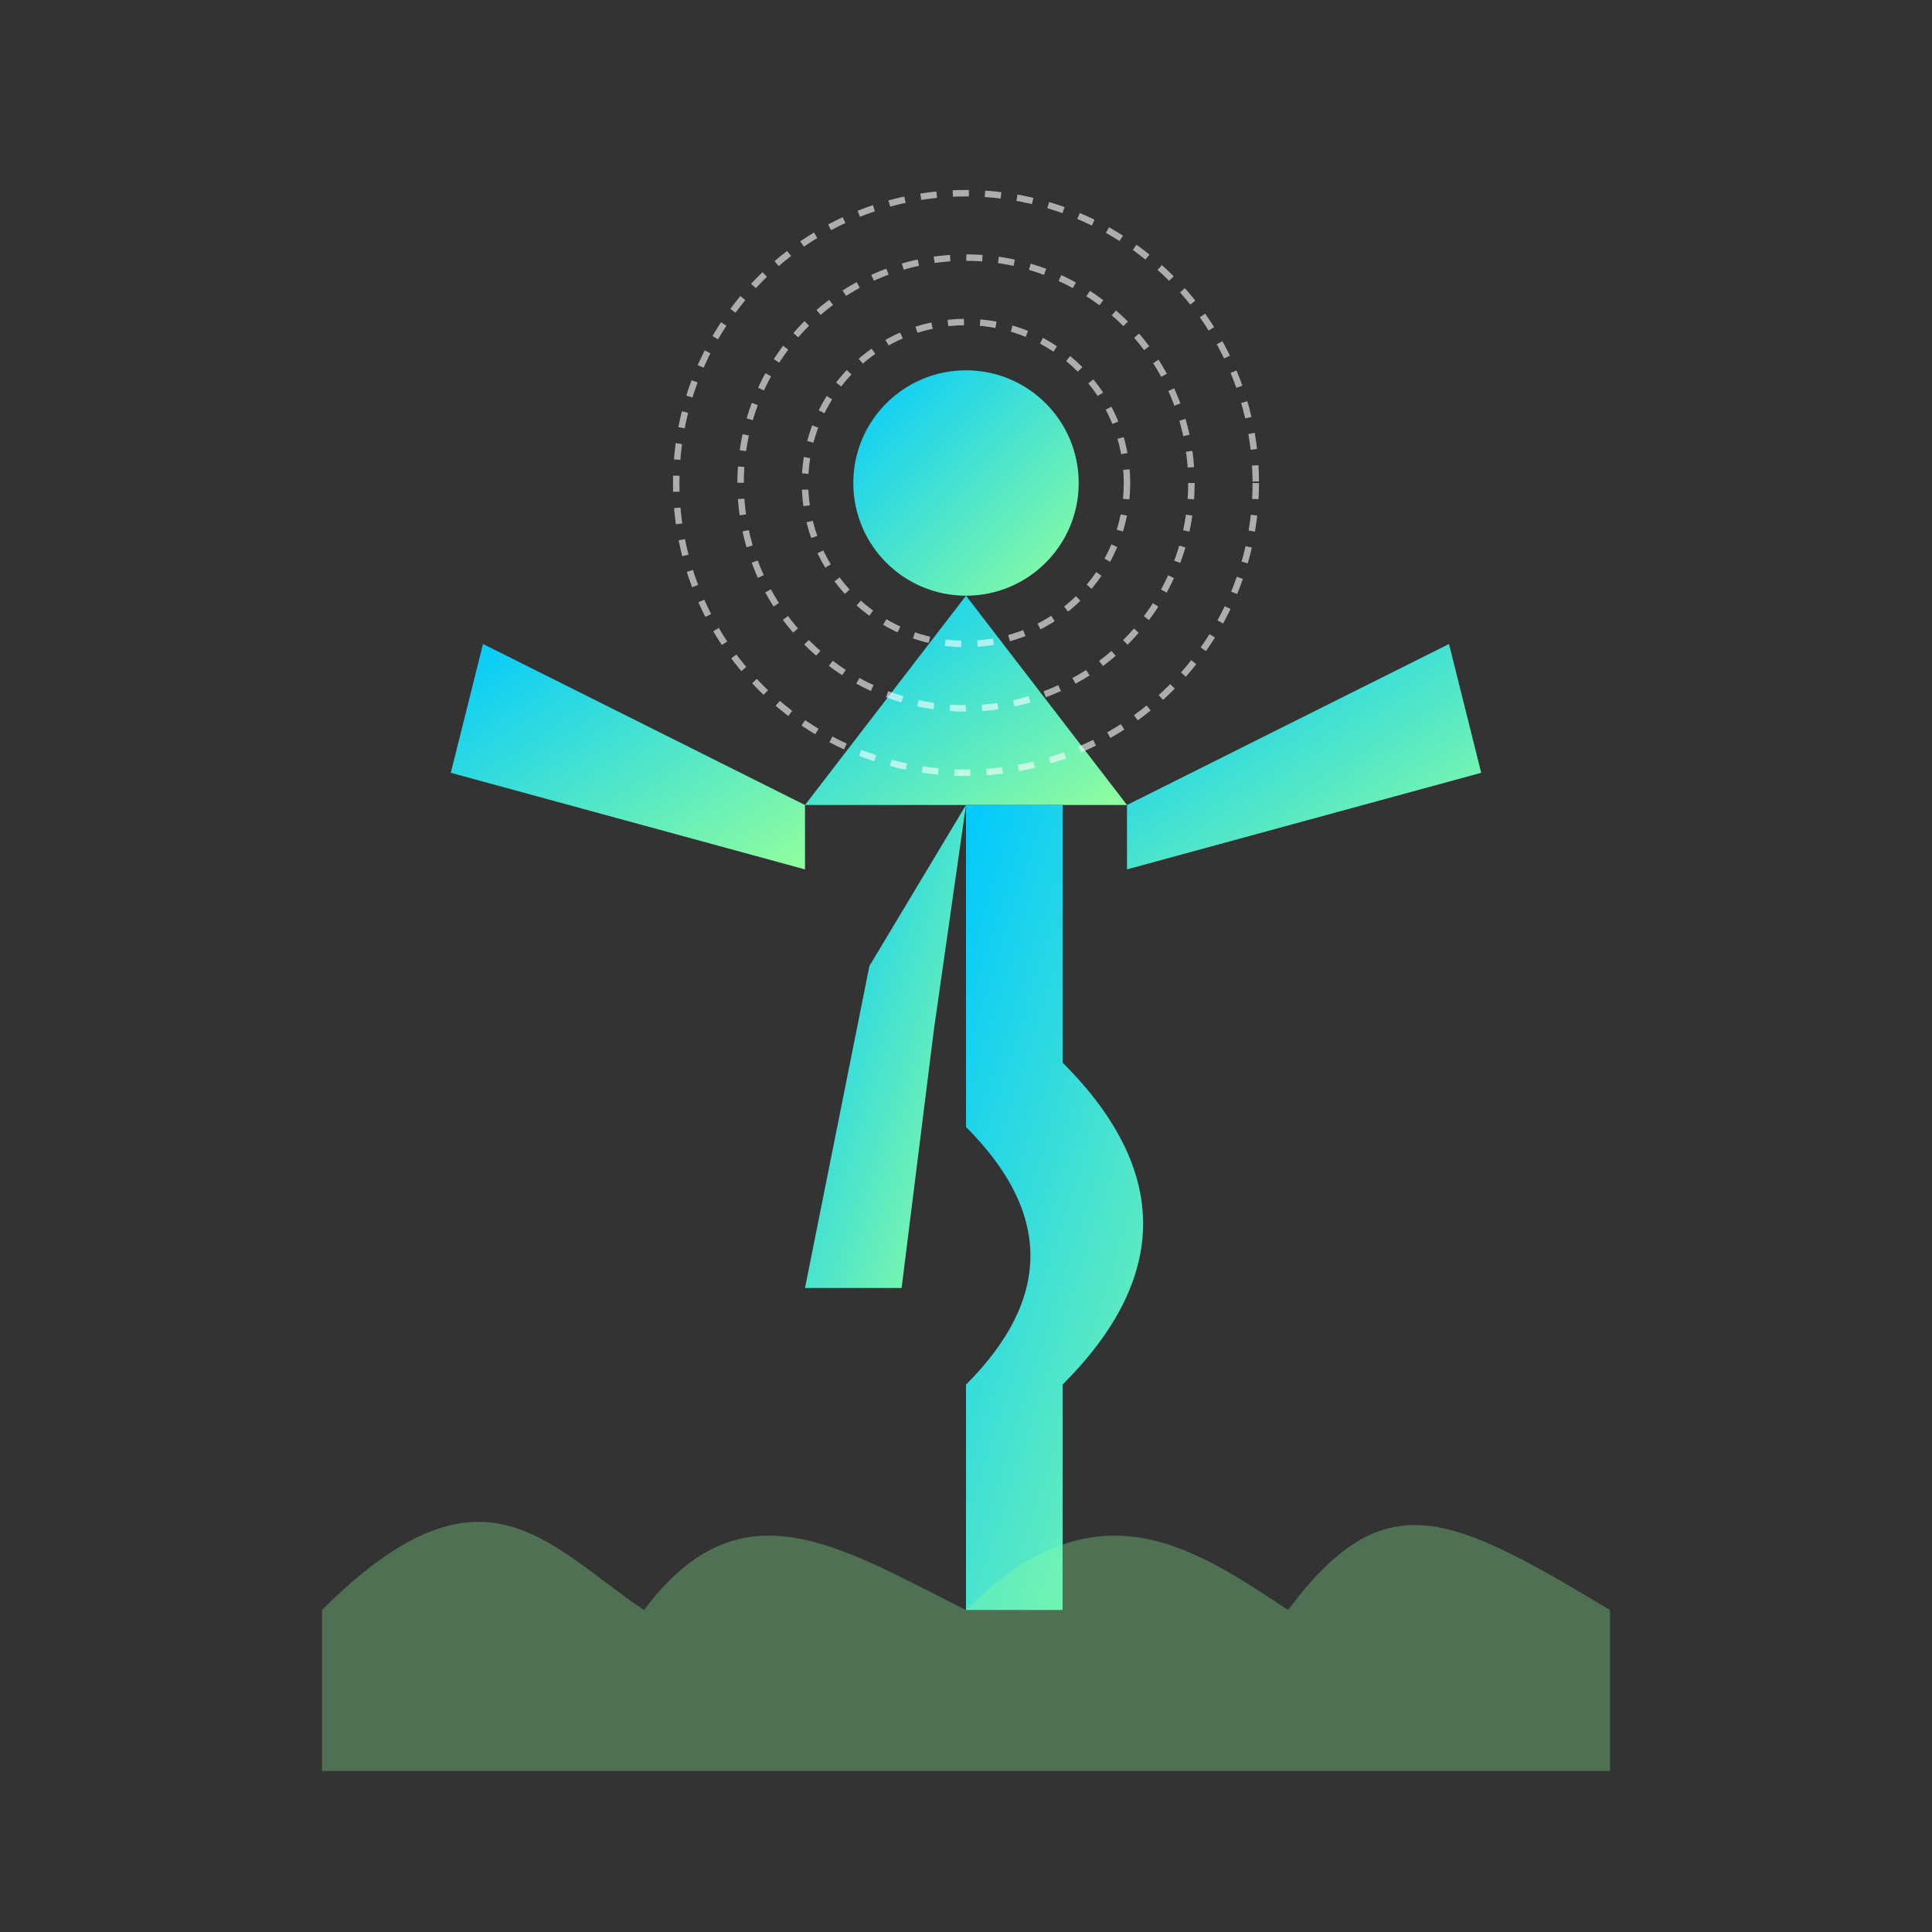 <?xml version="1.0" encoding="UTF-8" standalone="no"?>
<svg width="600" height="600" viewBox="0 0 600 600" xmlns="http://www.w3.org/2000/svg">
  <rect x="0" y="0" width="600" height="600" fill="#333333" stroke="none"/>
  <defs>
    <linearGradient id="yoga-gradient" x1="0%" y1="0%" x2="100%" y2="100%">
      <stop offset="0%" style="stop-color:#00c9ff;stop-opacity:1"/>
      <stop offset="100%" style="stop-color:#92fe9d;stop-opacity:1"/>
    </linearGradient>
  </defs>
  
  <!-- Yoga Pose Silhouette -->
  <g fill="url(#yoga-gradient)">
    <!-- Head -->
    <circle cx="300" cy="150" r="35"/>
    
    <!-- Upper Body -->
    <path d="M300,185 L250,250 L350,250 Z"/>
    
    <!-- Arms -->
    <path d="M250,250 L150,200 L140,240 L250,270 Z"/>
    <path d="M350,250 L450,200 L460,240 L350,270 Z"/>
    
    <!-- Lower Body - Tree Pose -->
    <path d="M300,250 L300,350 Q340,390 300,430 L300,500 L330,500 L330,430 Q380,380 330,330 L330,250 Z"/>
    <path d="M300,250 L270,300 L250,400 L280,400 L290,320 L300,250 Z"/>
  </g>
  
  <!-- Meditation Elements -->
  <g stroke="#ffffff" stroke-width="2" stroke-opacity="0.6" fill="none">
    <circle cx="300" cy="150" r="50" stroke-dasharray="5,5"/>
    <circle cx="300" cy="150" r="70" stroke-dasharray="5,5"/>
    <circle cx="300" cy="150" r="90" stroke-dasharray="5,5"/>
  </g>
  
  <!-- Nature Elements - Grass -->
  <path d="M100,500 C150,450 170,480 200,500 C230,460 260,480 300,500 C340,460 370,480 400,500 C430,460 450,470 500,500 L500,550 L100,550 Z" 
        fill="#92fe9d" fill-opacity="0.3"/>
</svg>